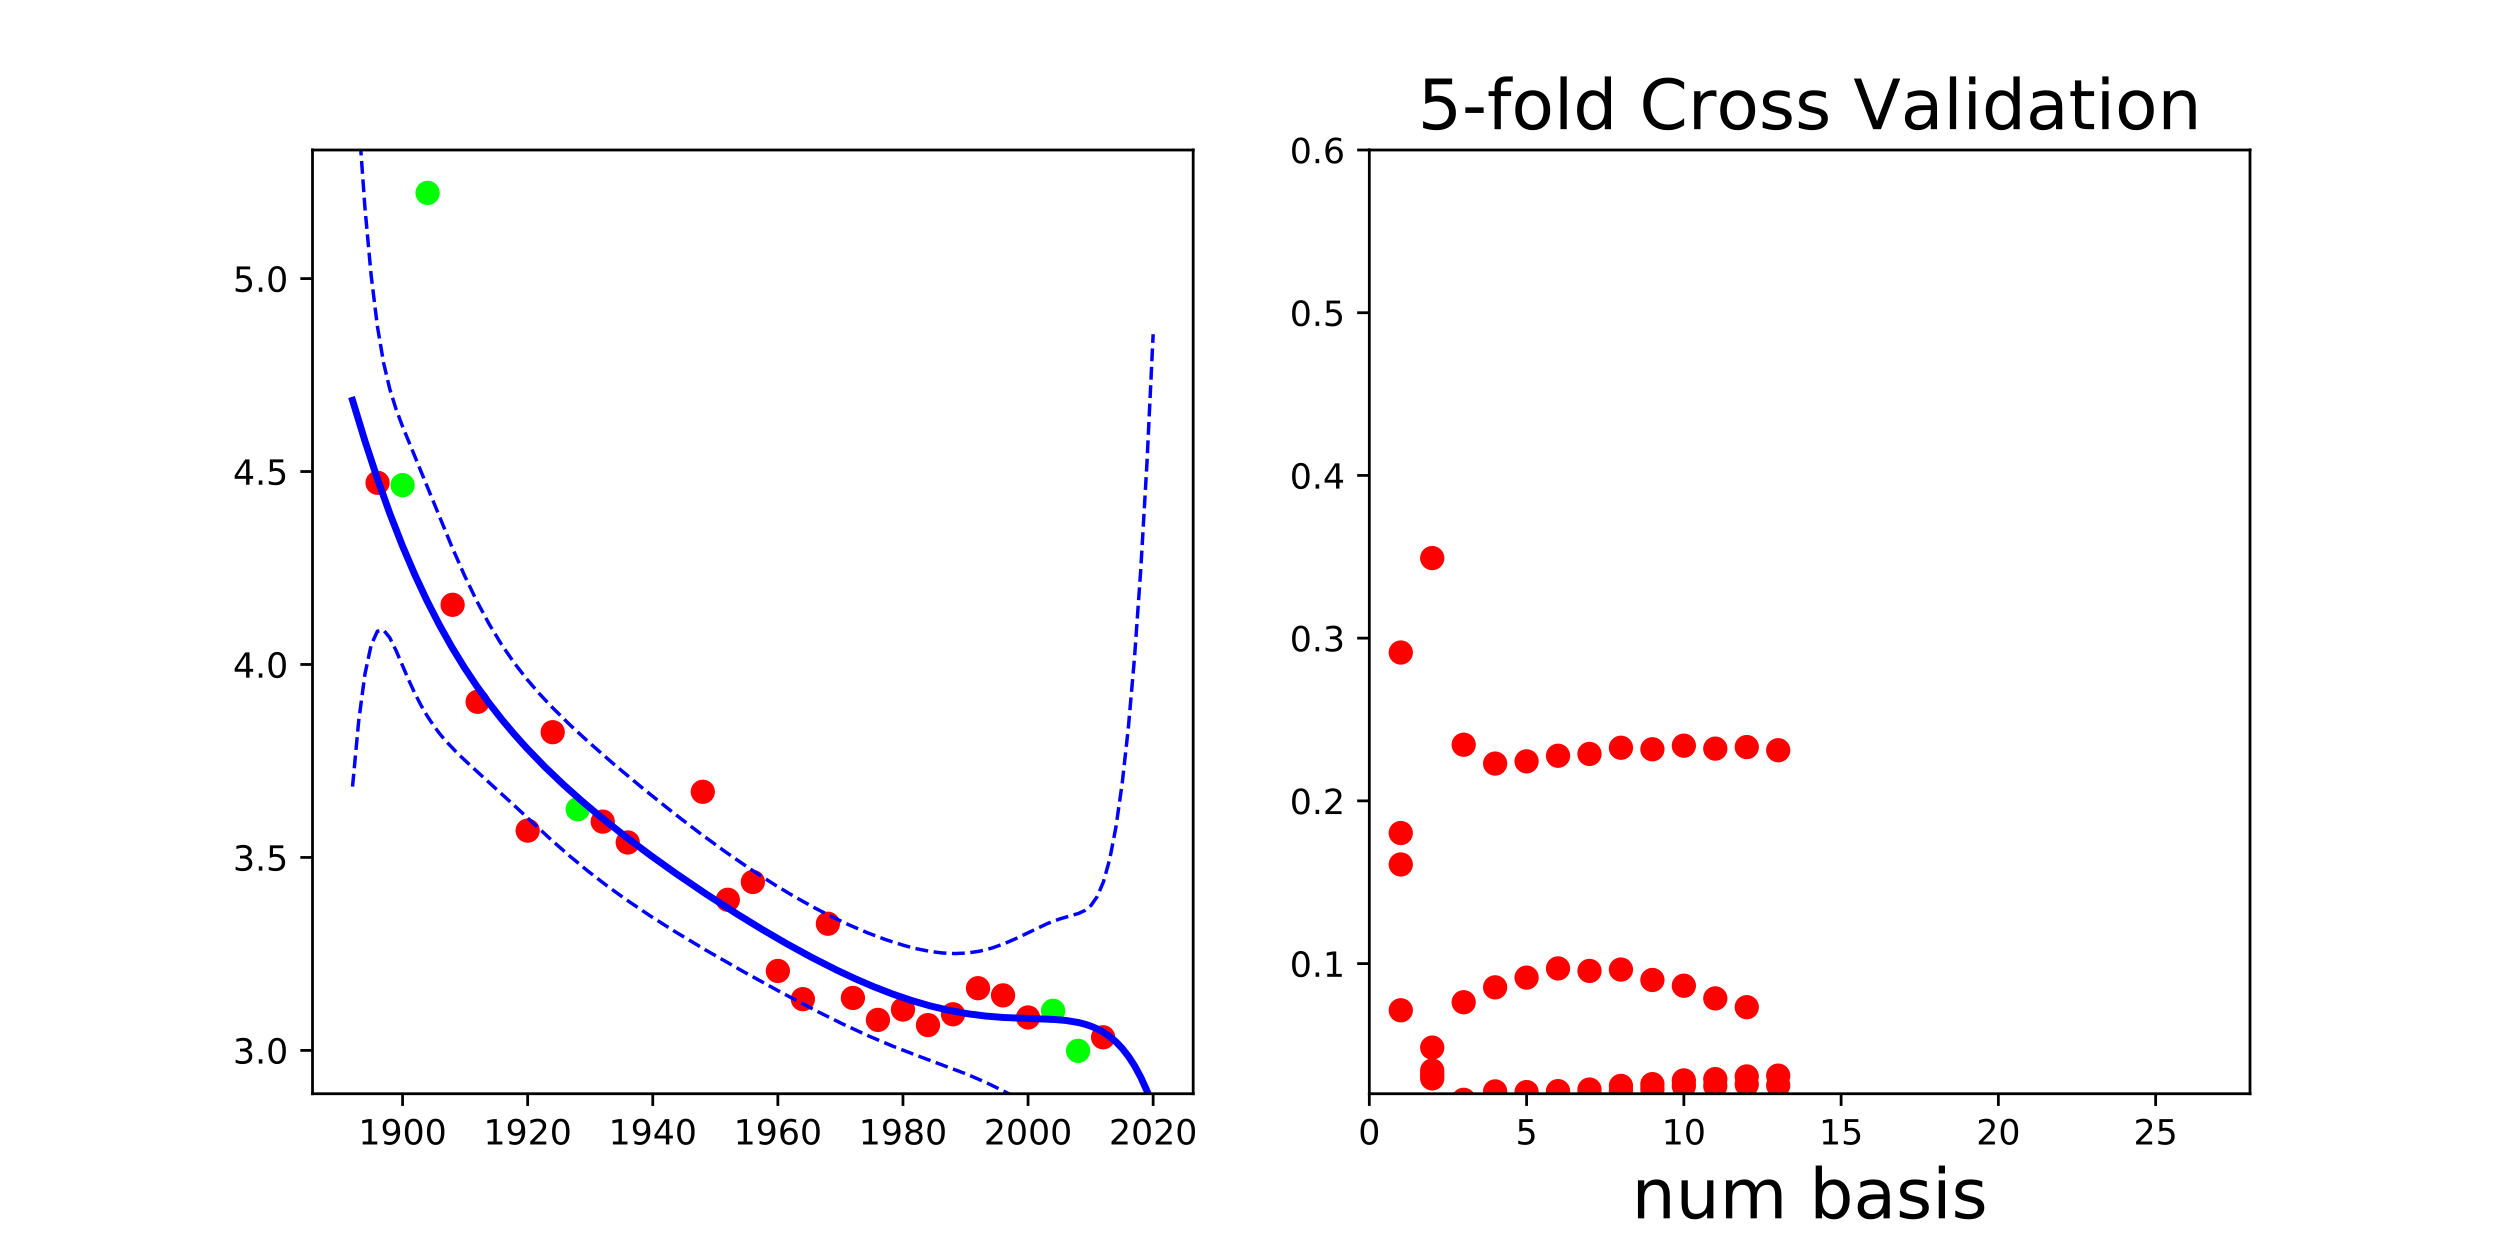 <?xml version="1.0" encoding="utf-8" standalone="no"?>
<!DOCTYPE svg PUBLIC "-//W3C//DTD SVG 1.1//EN"
  "http://www.w3.org/Graphics/SVG/1.1/DTD/svg11.dtd">
<!-- Created with matplotlib (http://matplotlib.org/) -->
<svg height="360pt" version="1.1" viewBox="0 0 720 360" width="720pt" xmlns="http://www.w3.org/2000/svg" xmlns:xlink="http://www.w3.org/1999/xlink">
 <defs>
  <style type="text/css">
*{stroke-linecap:butt;stroke-linejoin:round;}
  </style>
 </defs>
 <g id="figure_1">
  <g id="patch_1">
   <path d="M 0 360 
L 720 360 
L 720 0 
L 0 0 
z
" style="fill:none;"/>
  </g>
  <g id="axes_1">
   <g id="patch_2">
    <path d="M 90 315 
L 343.636 315 
L 343.636 43.2 
L 90 43.2 
z
" style="fill:none;"/>
   </g>
   <g id="matplotlib.axis_1">
    <g id="xtick_1">
     <g id="line2d_1">
      <defs>
       <path d="M 0 0 
L 0 3.5 
" id="ma99d9228c0" style="stroke:#000000;stroke-width:0.8;"/>
      </defs>
      <g>
       <use style="stroke:#000000;stroke-width:0.8;" x="115.94" xlink:href="#ma99d9228c0" y="315"/>
      </g>
     </g>
     <g id="text_1">
      <!-- 1900 -->
      <defs>
       <path d="M 12.406 8.297 
L 28.516 8.297 
L 28.516 63.922 
L 10.984 60.406 
L 10.984 69.391 
L 28.422 72.906 
L 38.281 72.906 
L 38.281 8.297 
L 54.391 8.297 
L 54.391 0 
L 12.406 0 
z
" id="DejaVuSans-31"/>
       <path d="M 10.984 1.516 
L 10.984 10.5 
Q 14.703 8.734 18.5 7.812 
Q 22.312 6.891 25.984 6.891 
Q 35.75 6.891 40.891 13.453 
Q 46.047 20.016 46.781 33.406 
Q 43.953 29.203 39.594 26.953 
Q 35.25 24.703 29.984 24.703 
Q 19.047 24.703 12.672 31.312 
Q 6.297 37.938 6.297 49.422 
Q 6.297 60.641 12.938 67.422 
Q 19.578 74.219 30.609 74.219 
Q 43.266 74.219 49.922 64.516 
Q 56.594 54.828 56.594 36.375 
Q 56.594 19.141 48.406 8.859 
Q 40.234 -1.422 26.422 -1.422 
Q 22.703 -1.422 18.891 -0.688 
Q 15.094 0.047 10.984 1.516 
z
M 30.609 32.422 
Q 37.25 32.422 41.125 36.953 
Q 45.016 41.5 45.016 49.422 
Q 45.016 57.281 41.125 61.844 
Q 37.25 66.406 30.609 66.406 
Q 23.969 66.406 20.094 61.844 
Q 16.219 57.281 16.219 49.422 
Q 16.219 41.5 20.094 36.953 
Q 23.969 32.422 30.609 32.422 
z
" id="DejaVuSans-39"/>
       <path d="M 31.781 66.406 
Q 24.172 66.406 20.328 58.906 
Q 16.5 51.422 16.5 36.375 
Q 16.5 21.391 20.328 13.891 
Q 24.172 6.391 31.781 6.391 
Q 39.453 6.391 43.281 13.891 
Q 47.125 21.391 47.125 36.375 
Q 47.125 51.422 43.281 58.906 
Q 39.453 66.406 31.781 66.406 
z
M 31.781 74.219 
Q 44.047 74.219 50.516 64.516 
Q 56.984 54.828 56.984 36.375 
Q 56.984 17.969 50.516 8.266 
Q 44.047 -1.422 31.781 -1.422 
Q 19.531 -1.422 13.062 8.266 
Q 6.594 17.969 6.594 36.375 
Q 6.594 54.828 13.062 64.516 
Q 19.531 74.219 31.781 74.219 
z
" id="DejaVuSans-30"/>
      </defs>
      <g transform="translate(103.215 329.598)scale(0.1 -0.1)">
       <use xlink:href="#DejaVuSans-31"/>
       <use x="63.623" xlink:href="#DejaVuSans-39"/>
       <use x="127.246" xlink:href="#DejaVuSans-30"/>
       <use x="190.869" xlink:href="#DejaVuSans-30"/>
      </g>
     </g>
    </g>
    <g id="xtick_2">
     <g id="line2d_2">
      <g>
       <use style="stroke:#000000;stroke-width:0.8;" x="151.968" xlink:href="#ma99d9228c0" y="315"/>
      </g>
     </g>
     <g id="text_2">
      <!-- 1920 -->
      <defs>
       <path d="M 19.188 8.297 
L 53.609 8.297 
L 53.609 0 
L 7.328 0 
L 7.328 8.297 
Q 12.938 14.109 22.625 23.891 
Q 32.328 33.688 34.812 36.531 
Q 39.547 41.844 41.422 45.531 
Q 43.312 49.219 43.312 52.781 
Q 43.312 58.594 39.234 62.25 
Q 35.156 65.922 28.609 65.922 
Q 23.969 65.922 18.812 64.312 
Q 13.672 62.703 7.812 59.422 
L 7.812 69.391 
Q 13.766 71.781 18.938 73 
Q 24.125 74.219 28.422 74.219 
Q 39.75 74.219 46.484 68.547 
Q 53.219 62.891 53.219 53.422 
Q 53.219 48.922 51.531 44.891 
Q 49.859 40.875 45.406 35.406 
Q 44.188 33.984 37.641 27.219 
Q 31.109 20.453 19.188 8.297 
z
" id="DejaVuSans-32"/>
      </defs>
      <g transform="translate(139.243 329.598)scale(0.1 -0.1)">
       <use xlink:href="#DejaVuSans-31"/>
       <use x="63.623" xlink:href="#DejaVuSans-39"/>
       <use x="127.246" xlink:href="#DejaVuSans-32"/>
       <use x="190.869" xlink:href="#DejaVuSans-30"/>
      </g>
     </g>
    </g>
    <g id="xtick_3">
     <g id="line2d_3">
      <g>
       <use style="stroke:#000000;stroke-width:0.8;" x="187.996" xlink:href="#ma99d9228c0" y="315"/>
      </g>
     </g>
     <g id="text_3">
      <!-- 1940 -->
      <defs>
       <path d="M 37.797 64.312 
L 12.891 25.391 
L 37.797 25.391 
z
M 35.203 72.906 
L 47.609 72.906 
L 47.609 25.391 
L 58.016 25.391 
L 58.016 17.188 
L 47.609 17.188 
L 47.609 0 
L 37.797 0 
L 37.797 17.188 
L 4.891 17.188 
L 4.891 26.703 
z
" id="DejaVuSans-34"/>
      </defs>
      <g transform="translate(175.271 329.598)scale(0.1 -0.1)">
       <use xlink:href="#DejaVuSans-31"/>
       <use x="63.623" xlink:href="#DejaVuSans-39"/>
       <use x="127.246" xlink:href="#DejaVuSans-34"/>
       <use x="190.869" xlink:href="#DejaVuSans-30"/>
      </g>
     </g>
    </g>
    <g id="xtick_4">
     <g id="line2d_4">
      <g>
       <use style="stroke:#000000;stroke-width:0.8;" x="224.024" xlink:href="#ma99d9228c0" y="315"/>
      </g>
     </g>
     <g id="text_4">
      <!-- 1960 -->
      <defs>
       <path d="M 33.016 40.375 
Q 26.375 40.375 22.484 35.828 
Q 18.609 31.297 18.609 23.391 
Q 18.609 15.531 22.484 10.953 
Q 26.375 6.391 33.016 6.391 
Q 39.656 6.391 43.531 10.953 
Q 47.406 15.531 47.406 23.391 
Q 47.406 31.297 43.531 35.828 
Q 39.656 40.375 33.016 40.375 
z
M 52.594 71.297 
L 52.594 62.312 
Q 48.875 64.062 45.094 64.984 
Q 41.312 65.922 37.594 65.922 
Q 27.828 65.922 22.672 59.328 
Q 17.531 52.734 16.797 39.406 
Q 19.672 43.656 24.016 45.922 
Q 28.375 48.188 33.594 48.188 
Q 44.578 48.188 50.953 41.516 
Q 57.328 34.859 57.328 23.391 
Q 57.328 12.156 50.688 5.359 
Q 44.047 -1.422 33.016 -1.422 
Q 20.359 -1.422 13.672 8.266 
Q 6.984 17.969 6.984 36.375 
Q 6.984 53.656 15.188 63.938 
Q 23.391 74.219 37.203 74.219 
Q 40.922 74.219 44.703 73.484 
Q 48.484 72.75 52.594 71.297 
z
" id="DejaVuSans-36"/>
      </defs>
      <g transform="translate(211.299 329.598)scale(0.1 -0.1)">
       <use xlink:href="#DejaVuSans-31"/>
       <use x="63.623" xlink:href="#DejaVuSans-39"/>
       <use x="127.246" xlink:href="#DejaVuSans-36"/>
       <use x="190.869" xlink:href="#DejaVuSans-30"/>
      </g>
     </g>
    </g>
    <g id="xtick_5">
     <g id="line2d_5">
      <g>
       <use style="stroke:#000000;stroke-width:0.8;" x="260.052" xlink:href="#ma99d9228c0" y="315"/>
      </g>
     </g>
     <g id="text_5">
      <!-- 1980 -->
      <defs>
       <path d="M 31.781 34.625 
Q 24.75 34.625 20.719 30.859 
Q 16.703 27.094 16.703 20.516 
Q 16.703 13.922 20.719 10.156 
Q 24.75 6.391 31.781 6.391 
Q 38.812 6.391 42.859 10.172 
Q 46.922 13.969 46.922 20.516 
Q 46.922 27.094 42.891 30.859 
Q 38.875 34.625 31.781 34.625 
z
M 21.922 38.812 
Q 15.578 40.375 12.031 44.719 
Q 8.5 49.078 8.5 55.328 
Q 8.5 64.062 14.719 69.141 
Q 20.953 74.219 31.781 74.219 
Q 42.672 74.219 48.875 69.141 
Q 55.078 64.062 55.078 55.328 
Q 55.078 49.078 51.531 44.719 
Q 48 40.375 41.703 38.812 
Q 48.828 37.156 52.797 32.312 
Q 56.781 27.484 56.781 20.516 
Q 56.781 9.906 50.312 4.234 
Q 43.844 -1.422 31.781 -1.422 
Q 19.734 -1.422 13.25 4.234 
Q 6.781 9.906 6.781 20.516 
Q 6.781 27.484 10.781 32.312 
Q 14.797 37.156 21.922 38.812 
z
M 18.312 54.391 
Q 18.312 48.734 21.844 45.562 
Q 25.391 42.391 31.781 42.391 
Q 38.141 42.391 41.719 45.562 
Q 45.312 48.734 45.312 54.391 
Q 45.312 60.062 41.719 63.234 
Q 38.141 66.406 31.781 66.406 
Q 25.391 66.406 21.844 63.234 
Q 18.312 60.062 18.312 54.391 
z
" id="DejaVuSans-38"/>
      </defs>
      <g transform="translate(247.327 329.598)scale(0.1 -0.1)">
       <use xlink:href="#DejaVuSans-31"/>
       <use x="63.623" xlink:href="#DejaVuSans-39"/>
       <use x="127.246" xlink:href="#DejaVuSans-38"/>
       <use x="190.869" xlink:href="#DejaVuSans-30"/>
      </g>
     </g>
    </g>
    <g id="xtick_6">
     <g id="line2d_6">
      <g>
       <use style="stroke:#000000;stroke-width:0.8;" x="296.08" xlink:href="#ma99d9228c0" y="315"/>
      </g>
     </g>
     <g id="text_6">
      <!-- 2000 -->
      <g transform="translate(283.355 329.598)scale(0.1 -0.1)">
       <use xlink:href="#DejaVuSans-32"/>
       <use x="63.623" xlink:href="#DejaVuSans-30"/>
       <use x="127.246" xlink:href="#DejaVuSans-30"/>
       <use x="190.869" xlink:href="#DejaVuSans-30"/>
      </g>
     </g>
    </g>
    <g id="xtick_7">
     <g id="line2d_7">
      <g>
       <use style="stroke:#000000;stroke-width:0.8;" x="332.107" xlink:href="#ma99d9228c0" y="315"/>
      </g>
     </g>
     <g id="text_7">
      <!-- 2020 -->
      <g transform="translate(319.382 329.598)scale(0.1 -0.1)">
       <use xlink:href="#DejaVuSans-32"/>
       <use x="63.623" xlink:href="#DejaVuSans-30"/>
       <use x="127.246" xlink:href="#DejaVuSans-32"/>
       <use x="190.869" xlink:href="#DejaVuSans-30"/>
      </g>
     </g>
    </g>
   </g>
   <g id="matplotlib.axis_2">
    <g id="ytick_1">
     <g id="line2d_8">
      <defs>
       <path d="M 0 0 
L -3.5 0 
" id="m03a6b6fefc" style="stroke:#000000;stroke-width:0.8;"/>
      </defs>
      <g>
       <use style="stroke:#000000;stroke-width:0.8;" x="90" xlink:href="#m03a6b6fefc" y="302.509"/>
      </g>
     </g>
     <g id="text_8">
      <!-- 3.0 -->
      <defs>
       <path d="M 40.578 39.312 
Q 47.656 37.797 51.625 33 
Q 55.609 28.219 55.609 21.188 
Q 55.609 10.406 48.188 4.484 
Q 40.766 -1.422 27.094 -1.422 
Q 22.516 -1.422 17.656 -0.516 
Q 12.797 0.391 7.625 2.203 
L 7.625 11.719 
Q 11.719 9.328 16.594 8.109 
Q 21.484 6.891 26.812 6.891 
Q 36.078 6.891 40.938 10.547 
Q 45.797 14.203 45.797 21.188 
Q 45.797 27.641 41.281 31.266 
Q 36.766 34.906 28.719 34.906 
L 20.219 34.906 
L 20.219 43.016 
L 29.109 43.016 
Q 36.375 43.016 40.234 45.922 
Q 44.094 48.828 44.094 54.297 
Q 44.094 59.906 40.109 62.906 
Q 36.141 65.922 28.719 65.922 
Q 24.656 65.922 20.016 65.031 
Q 15.375 64.156 9.812 62.312 
L 9.812 71.094 
Q 15.438 72.656 20.344 73.438 
Q 25.25 74.219 29.594 74.219 
Q 40.828 74.219 47.359 69.109 
Q 53.906 64.016 53.906 55.328 
Q 53.906 49.266 50.438 45.094 
Q 46.969 40.922 40.578 39.312 
z
" id="DejaVuSans-33"/>
       <path d="M 10.688 12.406 
L 21 12.406 
L 21 0 
L 10.688 0 
z
" id="DejaVuSans-2e"/>
      </defs>
      <g transform="translate(67.097 306.309)scale(0.1 -0.1)">
       <use xlink:href="#DejaVuSans-33"/>
       <use x="63.623" xlink:href="#DejaVuSans-2e"/>
       <use x="95.41" xlink:href="#DejaVuSans-30"/>
      </g>
     </g>
    </g>
    <g id="ytick_2">
     <g id="line2d_9">
      <g>
       <use style="stroke:#000000;stroke-width:0.8;" x="90" xlink:href="#m03a6b6fefc" y="246.941"/>
      </g>
     </g>
     <g id="text_9">
      <!-- 3.5 -->
      <defs>
       <path d="M 10.797 72.906 
L 49.516 72.906 
L 49.516 64.594 
L 19.828 64.594 
L 19.828 46.734 
Q 21.969 47.469 24.109 47.828 
Q 26.266 48.188 28.422 48.188 
Q 40.625 48.188 47.75 41.5 
Q 54.891 34.812 54.891 23.391 
Q 54.891 11.625 47.562 5.094 
Q 40.234 -1.422 26.906 -1.422 
Q 22.312 -1.422 17.547 -0.641 
Q 12.797 0.141 7.719 1.703 
L 7.719 11.625 
Q 12.109 9.234 16.797 8.062 
Q 21.484 6.891 26.703 6.891 
Q 35.156 6.891 40.078 11.328 
Q 45.016 15.766 45.016 23.391 
Q 45.016 31 40.078 35.438 
Q 35.156 39.891 26.703 39.891 
Q 22.75 39.891 18.812 39.016 
Q 14.891 38.141 10.797 36.281 
z
" id="DejaVuSans-35"/>
      </defs>
      <g transform="translate(67.097 250.74)scale(0.1 -0.1)">
       <use xlink:href="#DejaVuSans-33"/>
       <use x="63.623" xlink:href="#DejaVuSans-2e"/>
       <use x="95.41" xlink:href="#DejaVuSans-35"/>
      </g>
     </g>
    </g>
    <g id="ytick_3">
     <g id="line2d_10">
      <g>
       <use style="stroke:#000000;stroke-width:0.8;" x="90" xlink:href="#m03a6b6fefc" y="191.373"/>
      </g>
     </g>
     <g id="text_10">
      <!-- 4.0 -->
      <g transform="translate(67.097 195.172)scale(0.1 -0.1)">
       <use xlink:href="#DejaVuSans-34"/>
       <use x="63.623" xlink:href="#DejaVuSans-2e"/>
       <use x="95.41" xlink:href="#DejaVuSans-30"/>
      </g>
     </g>
    </g>
    <g id="ytick_4">
     <g id="line2d_11">
      <g>
       <use style="stroke:#000000;stroke-width:0.8;" x="90" xlink:href="#m03a6b6fefc" y="135.804"/>
      </g>
     </g>
     <g id="text_11">
      <!-- 4.5 -->
      <g transform="translate(67.097 139.604)scale(0.1 -0.1)">
       <use xlink:href="#DejaVuSans-34"/>
       <use x="63.623" xlink:href="#DejaVuSans-2e"/>
       <use x="95.41" xlink:href="#DejaVuSans-35"/>
      </g>
     </g>
    </g>
    <g id="ytick_5">
     <g id="line2d_12">
      <g>
       <use style="stroke:#000000;stroke-width:0.8;" x="90" xlink:href="#m03a6b6fefc" y="80.236"/>
      </g>
     </g>
     <g id="text_12">
      <!-- 5.0 -->
      <g transform="translate(67.097 84.035)scale(0.1 -0.1)">
       <use xlink:href="#DejaVuSans-35"/>
       <use x="63.623" xlink:href="#DejaVuSans-2e"/>
       <use x="95.41" xlink:href="#DejaVuSans-30"/>
      </g>
     </g>
    </g>
   </g>
   <g id="line2d_13">
    <defs>
     <path d="M 0 3 
C 0.796 3 1.559 2.684 2.121 2.121 
C 2.684 1.559 3 0.796 3 0 
C 3 -0.796 2.684 -1.559 2.121 -2.121 
C 1.559 -2.684 0.796 -3 0 -3 
C -0.796 -3 -1.559 -2.684 -2.121 -2.121 
C -2.684 -1.559 -3 -0.796 -3 0 
C -3 0.796 -2.684 1.559 -2.121 2.121 
C -1.559 2.684 -0.796 3 0 3 
z
" id="ma50b341b92" style="stroke:#ff0000;"/>
    </defs>
    <g clip-path="url(#p0b7f4796f8)">
     <use style="fill:#ff0000;stroke:#ff0000;" x="274.463" xlink:href="#ma50b341b92" y="292.11"/>
     <use style="fill:#ff0000;stroke:#ff0000;" x="137.557" xlink:href="#ma50b341b92" y="202.118"/>
     <use style="fill:#ff0000;stroke:#ff0000;" x="252.846" xlink:href="#ma50b341b92" y="293.734"/>
     <use style="fill:#ff0000;stroke:#ff0000;" x="224.024" xlink:href="#ma50b341b92" y="279.634"/>
     <use style="fill:#ff0000;stroke:#ff0000;" x="267.257" xlink:href="#ma50b341b92" y="295.227"/>
     <use style="fill:#ff0000;stroke:#ff0000;" x="202.407" xlink:href="#ma50b341b92" y="228.036"/>
     <use style="fill:#ff0000;stroke:#ff0000;" x="159.174" xlink:href="#ma50b341b92" y="210.872"/>
     <use style="fill:#ff0000;stroke:#ff0000;" x="173.585" xlink:href="#ma50b341b92" y="236.623"/>
     <use style="fill:#ff0000;stroke:#ff0000;" x="180.79" xlink:href="#ma50b341b92" y="242.628"/>
     <use style="fill:#ff0000;stroke:#ff0000;" x="260.052" xlink:href="#ma50b341b92" y="290.749"/>
     <use style="fill:#ff0000;stroke:#ff0000;" x="288.874" xlink:href="#ma50b341b92" y="286.667"/>
     <use style="fill:#ff0000;stroke:#ff0000;" x="108.735" xlink:href="#ma50b341b92" y="139.046"/>
     <use style="fill:#ff0000;stroke:#ff0000;" x="238.435" xlink:href="#ma50b341b92" y="266.035"/>
     <use style="fill:#ff0000;stroke:#ff0000;" x="151.968" xlink:href="#ma50b341b92" y="239.216"/>
     <use style="fill:#ff0000;stroke:#ff0000;" x="130.351" xlink:href="#ma50b341b92" y="174.182"/>
     <use style="fill:#ff0000;stroke:#ff0000;" x="317.696" xlink:href="#ma50b341b92" y="298.739"/>
     <use style="fill:#ff0000;stroke:#ff0000;" x="216.818" xlink:href="#ma50b341b92" y="254.006"/>
     <use style="fill:#ff0000;stroke:#ff0000;" x="281.668" xlink:href="#ma50b341b92" y="284.603"/>
     <use style="fill:#ff0000;stroke:#ff0000;" x="296.08" xlink:href="#ma50b341b92" y="293.032"/>
     <use style="fill:#ff0000;stroke:#ff0000;" x="231.229" xlink:href="#ma50b341b92" y="287.755"/>
     <use style="fill:#ff0000;stroke:#ff0000;" x="209.613" xlink:href="#ma50b341b92" y="259.134"/>
     <use style="fill:#ff0000;stroke:#ff0000;" x="245.64" xlink:href="#ma50b341b92" y="287.413"/>
    </g>
   </g>
   <g id="line2d_14">
    <defs>
     <path d="M 0 3 
C 0.796 3 1.559 2.684 2.121 2.121 
C 2.684 1.559 3 0.796 3 0 
C 3 -0.796 2.684 -1.559 2.121 -2.121 
C 1.559 -2.684 0.796 -3 0 -3 
C -0.796 -3 -1.559 -2.684 -2.121 -2.121 
C -2.684 -1.559 -3 -0.796 -3 0 
C -3 0.796 -2.684 1.559 -2.121 2.121 
C -1.559 2.684 -0.796 3 0 3 
z
" id="m890f069848" style="stroke:#00ff00;"/>
    </defs>
    <g clip-path="url(#p0b7f4796f8)">
     <use style="fill:#00ff00;stroke:#00ff00;" x="123.146" xlink:href="#m890f069848" y="55.555"/>
     <use style="fill:#00ff00;stroke:#00ff00;" x="166.379" xlink:href="#m890f069848" y="233.067"/>
     <use style="fill:#00ff00;stroke:#00ff00;" x="310.491" xlink:href="#m890f069848" y="302.645"/>
     <use style="fill:#00ff00;stroke:#00ff00;" x="115.94" xlink:href="#m890f069848" y="139.724"/>
     <use style="fill:#00ff00;stroke:#00ff00;" x="303.285" xlink:href="#m890f069848" y="291.1"/>
    </g>
   </g>
   <g id="line2d_15">
    <path clip-path="url(#p0b7f4796f8)" d="M 101.529 115.29 
L 105.104 127 
L 108.679 137.856 
L 112.254 147.853 
L 115.828 157.014 
L 119.403 165.386 
L 122.978 173.026 
L 126.553 179.998 
L 130.128 186.368 
L 133.703 192.201 
L 137.278 197.56 
L 140.852 202.501 
L 144.427 207.08 
L 148.002 211.342 
L 151.577 215.331 
L 156.939 220.881 
L 162.302 226.005 
L 167.664 230.788 
L 173.026 235.296 
L 180.176 240.967 
L 187.326 246.328 
L 194.475 251.438 
L 203.412 257.521 
L 212.35 263.29 
L 219.499 267.675 
L 226.649 271.837 
L 233.799 275.75 
L 240.948 279.379 
L 246.311 281.888 
L 251.673 284.194 
L 257.035 286.273 
L 262.398 288.105 
L 267.76 289.669 
L 273.122 290.947 
L 278.485 291.93 
L 283.847 292.622 
L 289.209 293.05 
L 296.359 293.33 
L 303.509 293.592 
L 307.083 293.905 
L 310.658 294.503 
L 312.446 294.96 
L 314.233 295.557 
L 316.021 296.326 
L 317.808 297.302 
L 319.595 298.525 
L 321.383 300.043 
L 323.17 301.907 
L 324.958 304.179 
L 326.745 306.928 
L 328.533 310.23 
L 330.32 314.174 
L 332.107 318.86 
L 332.107 318.86 
" style="fill:none;stroke:#0000ff;stroke-linecap:square;stroke-width:2;"/>
   </g>
   <g id="line2d_16">
    <path clip-path="url(#p0b7f4796f8)" d="M 101.529 4.044 
L 103.316 34.976 
L 105.104 59.857 
L 106.891 79.299 
L 108.679 93.906 
L 110.466 104.466 
L 112.254 112.043 
L 114.041 117.768 
L 115.828 122.545 
L 130.128 157.428 
L 133.703 165.579 
L 137.278 173.033 
L 140.852 179.701 
L 144.427 185.595 
L 148.002 190.795 
L 151.577 195.417 
L 155.152 199.586 
L 158.727 203.415 
L 164.089 208.714 
L 169.451 213.661 
L 176.601 219.919 
L 185.538 227.384 
L 194.475 234.527 
L 201.625 240.001 
L 208.775 245.229 
L 215.924 250.171 
L 223.074 254.79 
L 228.436 258.019 
L 233.799 261.032 
L 239.161 263.819 
L 244.523 266.368 
L 249.886 268.663 
L 255.248 270.678 
L 260.61 272.369 
L 264.185 273.282 
L 267.76 273.989 
L 271.335 274.452 
L 274.91 274.629 
L 278.485 274.475 
L 282.059 273.954 
L 285.634 273.051 
L 289.209 271.784 
L 292.784 270.217 
L 301.721 265.953 
L 305.296 264.626 
L 310.658 263.055 
L 312.446 262.212 
L 314.233 260.742 
L 316.021 258.167 
L 317.808 253.927 
L 319.595 247.454 
L 321.383 238.234 
L 323.17 225.797 
L 324.958 209.67 
L 326.745 189.327 
L 328.533 164.151 
L 330.32 133.414 
L 332.107 96.257 
L 332.107 96.257 
" style="fill:none;stroke:#0000ff;stroke-dasharray:3.7,1.6;stroke-dashoffset:0;"/>
   </g>
   <g id="line2d_17">
    <path clip-path="url(#p0b7f4796f8)" d="M 101.529 226.537 
L 103.316 207.523 
L 105.104 194.142 
L 106.891 185.772 
L 108.679 181.806 
L 110.466 181.455 
L 112.254 183.662 
L 114.041 187.302 
L 117.616 195.652 
L 119.403 199.532 
L 121.191 203.019 
L 122.978 206.1 
L 124.766 208.813 
L 126.553 211.212 
L 128.34 213.358 
L 131.915 217.114 
L 135.49 220.471 
L 148.002 231.889 
L 158.727 241.848 
L 164.089 246.554 
L 169.451 250.976 
L 174.814 255.112 
L 180.176 258.988 
L 187.326 263.819 
L 194.475 268.349 
L 203.412 273.711 
L 214.137 279.848 
L 224.862 285.749 
L 235.586 291.385 
L 242.736 294.928 
L 249.886 298.235 
L 257.035 301.266 
L 264.185 304.032 
L 278.485 309.386 
L 283.847 311.694 
L 289.209 314.317 
L 296.359 318.182 
L 301.721 321.045 
L 308.871 324.705 
L 310.658 325.95 
L 312.446 327.707 
L 314.233 330.373 
L 316.021 334.486 
L 317.808 340.677 
L 319.595 349.597 
L 321.259 361 
L 321.259 361 
" style="fill:none;stroke:#0000ff;stroke-dasharray:3.7,1.6;stroke-dashoffset:0;"/>
   </g>
   <g id="patch_3">
    <path d="M 90 315 
L 90 43.2 
" style="fill:none;stroke:#000000;stroke-linecap:square;stroke-linejoin:miter;stroke-width:0.8;"/>
   </g>
   <g id="patch_4">
    <path d="M 343.636 315 
L 343.636 43.2 
" style="fill:none;stroke:#000000;stroke-linecap:square;stroke-linejoin:miter;stroke-width:0.8;"/>
   </g>
   <g id="patch_5">
    <path d="M 90 315 
L 343.636 315 
" style="fill:none;stroke:#000000;stroke-linecap:square;stroke-linejoin:miter;stroke-width:0.8;"/>
   </g>
   <g id="patch_6">
    <path d="M 90 43.2 
L 343.636 43.2 
" style="fill:none;stroke:#000000;stroke-linecap:square;stroke-linejoin:miter;stroke-width:0.8;"/>
   </g>
  </g>
  <g id="axes_2">
   <g id="patch_7">
    <path d="M 394.364 315 
L 648 315 
L 648 43.2 
L 394.364 43.2 
z
" style="fill:none;"/>
   </g>
   <g id="matplotlib.axis_3">
    <g id="xtick_8">
     <g id="line2d_18">
      <g>
       <use style="stroke:#000000;stroke-width:0.8;" x="394.364" xlink:href="#ma99d9228c0" y="315"/>
      </g>
     </g>
     <g id="text_13">
      <!-- 0 -->
      <g transform="translate(391.182 329.598)scale(0.1 -0.1)">
       <use xlink:href="#DejaVuSans-30"/>
      </g>
     </g>
    </g>
    <g id="xtick_9">
     <g id="line2d_19">
      <g>
       <use style="stroke:#000000;stroke-width:0.8;" x="439.656" xlink:href="#ma99d9228c0" y="315"/>
      </g>
     </g>
     <g id="text_14">
      <!-- 5 -->
      <g transform="translate(436.475 329.598)scale(0.1 -0.1)">
       <use xlink:href="#DejaVuSans-35"/>
      </g>
     </g>
    </g>
    <g id="xtick_10">
     <g id="line2d_20">
      <g>
       <use style="stroke:#000000;stroke-width:0.8;" x="484.948" xlink:href="#ma99d9228c0" y="315"/>
      </g>
     </g>
     <g id="text_15">
      <!-- 10 -->
      <g transform="translate(478.586 329.598)scale(0.1 -0.1)">
       <use xlink:href="#DejaVuSans-31"/>
       <use x="63.623" xlink:href="#DejaVuSans-30"/>
      </g>
     </g>
    </g>
    <g id="xtick_11">
     <g id="line2d_21">
      <g>
       <use style="stroke:#000000;stroke-width:0.8;" x="530.24" xlink:href="#ma99d9228c0" y="315"/>
      </g>
     </g>
     <g id="text_16">
      <!-- 15 -->
      <g transform="translate(523.878 329.598)scale(0.1 -0.1)">
       <use xlink:href="#DejaVuSans-31"/>
       <use x="63.623" xlink:href="#DejaVuSans-35"/>
      </g>
     </g>
    </g>
    <g id="xtick_12">
     <g id="line2d_22">
      <g>
       <use style="stroke:#000000;stroke-width:0.8;" x="575.532" xlink:href="#ma99d9228c0" y="315"/>
      </g>
     </g>
     <g id="text_17">
      <!-- 20 -->
      <g transform="translate(569.17 329.598)scale(0.1 -0.1)">
       <use xlink:href="#DejaVuSans-32"/>
       <use x="63.623" xlink:href="#DejaVuSans-30"/>
      </g>
     </g>
    </g>
    <g id="xtick_13">
     <g id="line2d_23">
      <g>
       <use style="stroke:#000000;stroke-width:0.8;" x="620.825" xlink:href="#ma99d9228c0" y="315"/>
      </g>
     </g>
     <g id="text_18">
      <!-- 25 -->
      <g transform="translate(614.462 329.598)scale(0.1 -0.1)">
       <use xlink:href="#DejaVuSans-32"/>
       <use x="63.623" xlink:href="#DejaVuSans-35"/>
      </g>
     </g>
    </g>
    <g id="text_19">
     <!-- num basis -->
     <defs>
      <path d="M 54.891 33.016 
L 54.891 0 
L 45.906 0 
L 45.906 32.719 
Q 45.906 40.484 42.875 44.328 
Q 39.844 48.188 33.797 48.188 
Q 26.516 48.188 22.312 43.547 
Q 18.109 38.922 18.109 30.906 
L 18.109 0 
L 9.078 0 
L 9.078 54.688 
L 18.109 54.688 
L 18.109 46.188 
Q 21.344 51.125 25.703 53.562 
Q 30.078 56 35.797 56 
Q 45.219 56 50.047 50.172 
Q 54.891 44.344 54.891 33.016 
z
" id="DejaVuSans-6e"/>
      <path d="M 8.5 21.578 
L 8.5 54.688 
L 17.484 54.688 
L 17.484 21.922 
Q 17.484 14.156 20.5 10.266 
Q 23.531 6.391 29.594 6.391 
Q 36.859 6.391 41.078 11.031 
Q 45.312 15.672 45.312 23.688 
L 45.312 54.688 
L 54.297 54.688 
L 54.297 0 
L 45.312 0 
L 45.312 8.406 
Q 42.047 3.422 37.719 1 
Q 33.406 -1.422 27.688 -1.422 
Q 18.266 -1.422 13.375 4.438 
Q 8.5 10.297 8.5 21.578 
z
M 31.109 56 
z
" id="DejaVuSans-75"/>
      <path d="M 52 44.188 
Q 55.375 50.25 60.062 53.125 
Q 64.75 56 71.094 56 
Q 79.641 56 84.281 50.016 
Q 88.922 44.047 88.922 33.016 
L 88.922 0 
L 79.891 0 
L 79.891 32.719 
Q 79.891 40.578 77.094 44.375 
Q 74.312 48.188 68.609 48.188 
Q 61.625 48.188 57.562 43.547 
Q 53.516 38.922 53.516 30.906 
L 53.516 0 
L 44.484 0 
L 44.484 32.719 
Q 44.484 40.625 41.703 44.406 
Q 38.922 48.188 33.109 48.188 
Q 26.219 48.188 22.156 43.531 
Q 18.109 38.875 18.109 30.906 
L 18.109 0 
L 9.078 0 
L 9.078 54.688 
L 18.109 54.688 
L 18.109 46.188 
Q 21.188 51.219 25.484 53.609 
Q 29.781 56 35.688 56 
Q 41.656 56 45.828 52.969 
Q 50 49.953 52 44.188 
z
" id="DejaVuSans-6d"/>
      <path id="DejaVuSans-20"/>
      <path d="M 48.688 27.297 
Q 48.688 37.203 44.609 42.844 
Q 40.531 48.484 33.406 48.484 
Q 26.266 48.484 22.188 42.844 
Q 18.109 37.203 18.109 27.297 
Q 18.109 17.391 22.188 11.75 
Q 26.266 6.109 33.406 6.109 
Q 40.531 6.109 44.609 11.75 
Q 48.688 17.391 48.688 27.297 
z
M 18.109 46.391 
Q 20.953 51.266 25.266 53.625 
Q 29.594 56 35.594 56 
Q 45.562 56 51.781 48.094 
Q 58.016 40.188 58.016 27.297 
Q 58.016 14.406 51.781 6.484 
Q 45.562 -1.422 35.594 -1.422 
Q 29.594 -1.422 25.266 0.953 
Q 20.953 3.328 18.109 8.203 
L 18.109 0 
L 9.078 0 
L 9.078 75.984 
L 18.109 75.984 
z
" id="DejaVuSans-62"/>
      <path d="M 34.281 27.484 
Q 23.391 27.484 19.188 25 
Q 14.984 22.516 14.984 16.5 
Q 14.984 11.719 18.141 8.906 
Q 21.297 6.109 26.703 6.109 
Q 34.188 6.109 38.703 11.406 
Q 43.219 16.703 43.219 25.484 
L 43.219 27.484 
z
M 52.203 31.203 
L 52.203 0 
L 43.219 0 
L 43.219 8.297 
Q 40.141 3.328 35.547 0.953 
Q 30.953 -1.422 24.312 -1.422 
Q 15.922 -1.422 10.953 3.297 
Q 6 8.016 6 15.922 
Q 6 25.141 12.172 29.828 
Q 18.359 34.516 30.609 34.516 
L 43.219 34.516 
L 43.219 35.406 
Q 43.219 41.609 39.141 45 
Q 35.062 48.391 27.688 48.391 
Q 23 48.391 18.547 47.266 
Q 14.109 46.141 10.016 43.891 
L 10.016 52.203 
Q 14.938 54.109 19.578 55.047 
Q 24.219 56 28.609 56 
Q 40.484 56 46.344 49.844 
Q 52.203 43.703 52.203 31.203 
z
" id="DejaVuSans-61"/>
      <path d="M 44.281 53.078 
L 44.281 44.578 
Q 40.484 46.531 36.375 47.5 
Q 32.281 48.484 27.875 48.484 
Q 21.188 48.484 17.844 46.438 
Q 14.5 44.391 14.5 40.281 
Q 14.5 37.156 16.891 35.375 
Q 19.281 33.594 26.516 31.984 
L 29.594 31.297 
Q 39.156 29.25 43.188 25.516 
Q 47.219 21.781 47.219 15.094 
Q 47.219 7.469 41.188 3.016 
Q 35.156 -1.422 24.609 -1.422 
Q 20.219 -1.422 15.453 -0.562 
Q 10.688 0.297 5.422 2 
L 5.422 11.281 
Q 10.406 8.688 15.234 7.391 
Q 20.062 6.109 24.812 6.109 
Q 31.156 6.109 34.562 8.281 
Q 37.984 10.453 37.984 14.406 
Q 37.984 18.062 35.516 20.016 
Q 33.062 21.969 24.703 23.781 
L 21.578 24.516 
Q 13.234 26.266 9.516 29.906 
Q 5.812 33.547 5.812 39.891 
Q 5.812 47.609 11.281 51.797 
Q 16.75 56 26.812 56 
Q 31.781 56 36.172 55.266 
Q 40.578 54.547 44.281 53.078 
z
" id="DejaVuSans-73"/>
      <path d="M 9.422 54.688 
L 18.406 54.688 
L 18.406 0 
L 9.422 0 
z
M 9.422 75.984 
L 18.406 75.984 
L 18.406 64.594 
L 9.422 64.594 
z
" id="DejaVuSans-69"/>
     </defs>
     <g transform="translate(469.915 350.875)scale(0.2 -0.2)">
      <use xlink:href="#DejaVuSans-6e"/>
      <use x="63.379" xlink:href="#DejaVuSans-75"/>
      <use x="126.758" xlink:href="#DejaVuSans-6d"/>
      <use x="224.17" xlink:href="#DejaVuSans-20"/>
      <use x="255.957" xlink:href="#DejaVuSans-62"/>
      <use x="319.434" xlink:href="#DejaVuSans-61"/>
      <use x="380.713" xlink:href="#DejaVuSans-73"/>
      <use x="432.812" xlink:href="#DejaVuSans-69"/>
      <use x="460.596" xlink:href="#DejaVuSans-73"/>
     </g>
    </g>
   </g>
   <g id="matplotlib.axis_4">
    <g id="ytick_6">
     <g id="line2d_24">
      <g>
       <use style="stroke:#000000;stroke-width:0.8;" x="394.364" xlink:href="#m03a6b6fefc" y="277.51"/>
      </g>
     </g>
     <g id="text_20">
      <!-- 0.1 -->
      <g transform="translate(371.461 281.31)scale(0.1 -0.1)">
       <use xlink:href="#DejaVuSans-30"/>
       <use x="63.623" xlink:href="#DejaVuSans-2e"/>
       <use x="95.41" xlink:href="#DejaVuSans-31"/>
      </g>
     </g>
    </g>
    <g id="ytick_7">
     <g id="line2d_25">
      <g>
       <use style="stroke:#000000;stroke-width:0.8;" x="394.364" xlink:href="#m03a6b6fefc" y="230.648"/>
      </g>
     </g>
     <g id="text_21">
      <!-- 0.2 -->
      <g transform="translate(371.461 234.447)scale(0.1 -0.1)">
       <use xlink:href="#DejaVuSans-30"/>
       <use x="63.623" xlink:href="#DejaVuSans-2e"/>
       <use x="95.41" xlink:href="#DejaVuSans-32"/>
      </g>
     </g>
    </g>
    <g id="ytick_8">
     <g id="line2d_26">
      <g>
       <use style="stroke:#000000;stroke-width:0.8;" x="394.364" xlink:href="#m03a6b6fefc" y="183.786"/>
      </g>
     </g>
     <g id="text_22">
      <!-- 0.3 -->
      <g transform="translate(371.461 187.585)scale(0.1 -0.1)">
       <use xlink:href="#DejaVuSans-30"/>
       <use x="63.623" xlink:href="#DejaVuSans-2e"/>
       <use x="95.41" xlink:href="#DejaVuSans-33"/>
      </g>
     </g>
    </g>
    <g id="ytick_9">
     <g id="line2d_27">
      <g>
       <use style="stroke:#000000;stroke-width:0.8;" x="394.364" xlink:href="#m03a6b6fefc" y="136.924"/>
      </g>
     </g>
     <g id="text_23">
      <!-- 0.4 -->
      <g transform="translate(371.461 140.723)scale(0.1 -0.1)">
       <use xlink:href="#DejaVuSans-30"/>
       <use x="63.623" xlink:href="#DejaVuSans-2e"/>
       <use x="95.41" xlink:href="#DejaVuSans-34"/>
      </g>
     </g>
    </g>
    <g id="ytick_10">
     <g id="line2d_28">
      <g>
       <use style="stroke:#000000;stroke-width:0.8;" x="394.364" xlink:href="#m03a6b6fefc" y="90.062"/>
      </g>
     </g>
     <g id="text_24">
      <!-- 0.5 -->
      <g transform="translate(371.461 93.861)scale(0.1 -0.1)">
       <use xlink:href="#DejaVuSans-30"/>
       <use x="63.623" xlink:href="#DejaVuSans-2e"/>
       <use x="95.41" xlink:href="#DejaVuSans-35"/>
      </g>
     </g>
    </g>
    <g id="ytick_11">
     <g id="line2d_29">
      <g>
       <use style="stroke:#000000;stroke-width:0.8;" x="394.364" xlink:href="#m03a6b6fefc" y="43.2"/>
      </g>
     </g>
     <g id="text_25">
      <!-- 0.6 -->
      <g transform="translate(371.461 46.999)scale(0.1 -0.1)">
       <use xlink:href="#DejaVuSans-30"/>
       <use x="63.623" xlink:href="#DejaVuSans-2e"/>
       <use x="95.41" xlink:href="#DejaVuSans-36"/>
      </g>
     </g>
    </g>
   </g>
   <g id="line2d_30">
    <g clip-path="url(#pad0bd5b91f)">
     <use style="fill:#ff0000;stroke:#ff0000;" x="403.422" xlink:href="#ma50b341b92" y="239.91"/>
    </g>
   </g>
   <g id="line2d_31">
    <g clip-path="url(#pad0bd5b91f)">
     <use style="fill:#ff0000;stroke:#ff0000;" x="403.422" xlink:href="#ma50b341b92" y="290.962"/>
    </g>
   </g>
   <g id="line2d_32">
    <g clip-path="url(#pad0bd5b91f)"/>
   </g>
   <g id="line2d_33">
    <g clip-path="url(#pad0bd5b91f)">
     <use style="fill:#ff0000;stroke:#ff0000;" x="403.422" xlink:href="#ma50b341b92" y="187.926"/>
    </g>
   </g>
   <g id="line2d_34">
    <g clip-path="url(#pad0bd5b91f)">
     <use style="fill:#ff0000;stroke:#ff0000;" x="403.422" xlink:href="#ma50b341b92" y="248.965"/>
    </g>
   </g>
   <g id="line2d_35">
    <g clip-path="url(#pad0bd5b91f)">
     <use style="fill:#ff0000;stroke:#ff0000;" x="412.481" xlink:href="#ma50b341b92" y="309.515"/>
    </g>
   </g>
   <g id="line2d_36">
    <g clip-path="url(#pad0bd5b91f)">
     <use style="fill:#ff0000;stroke:#ff0000;" x="412.481" xlink:href="#ma50b341b92" y="310.572"/>
    </g>
   </g>
   <g id="line2d_37">
    <g clip-path="url(#pad0bd5b91f)">
     <use style="fill:#ff0000;stroke:#ff0000;" x="412.481" xlink:href="#ma50b341b92" y="160.73"/>
    </g>
   </g>
   <g id="line2d_38">
    <g clip-path="url(#pad0bd5b91f)">
     <use style="fill:#ff0000;stroke:#ff0000;" x="412.481" xlink:href="#ma50b341b92" y="301.71"/>
    </g>
   </g>
   <g id="line2d_39">
    <g clip-path="url(#pad0bd5b91f)">
     <use style="fill:#ff0000;stroke:#ff0000;" x="412.481" xlink:href="#ma50b341b92" y="308.333"/>
    </g>
   </g>
   <g id="line2d_40">
    <g clip-path="url(#pad0bd5b91f)">
     <use style="fill:#ff0000;stroke:#ff0000;" x="421.539" xlink:href="#ma50b341b92" y="317.002"/>
    </g>
   </g>
   <g id="line2d_41">
    <g clip-path="url(#pad0bd5b91f)">
     <use style="fill:#ff0000;stroke:#ff0000;" x="421.539" xlink:href="#ma50b341b92" y="316.741"/>
    </g>
   </g>
   <g id="line2d_42">
    <g clip-path="url(#pad0bd5b91f)">
     <use style="fill:#ff0000;stroke:#ff0000;" x="421.539" xlink:href="#ma50b341b92" y="214.481"/>
    </g>
   </g>
   <g id="line2d_43">
    <g clip-path="url(#pad0bd5b91f)">
     <use style="fill:#ff0000;stroke:#ff0000;" x="421.539" xlink:href="#ma50b341b92" y="288.643"/>
    </g>
   </g>
   <g id="line2d_44">
    <g clip-path="url(#pad0bd5b91f)">
     <use style="fill:#ff0000;stroke:#ff0000;" x="421.539" xlink:href="#ma50b341b92" y="322.678"/>
    </g>
   </g>
   <g id="line2d_45">
    <g clip-path="url(#pad0bd5b91f)">
     <use style="fill:#ff0000;stroke:#ff0000;" x="430.597" xlink:href="#ma50b341b92" y="316.434"/>
    </g>
   </g>
   <g id="line2d_46">
    <g clip-path="url(#pad0bd5b91f)">
     <use style="fill:#ff0000;stroke:#ff0000;" x="430.597" xlink:href="#ma50b341b92" y="314.324"/>
    </g>
   </g>
   <g id="line2d_47">
    <g clip-path="url(#pad0bd5b91f)">
     <use style="fill:#ff0000;stroke:#ff0000;" x="430.597" xlink:href="#ma50b341b92" y="219.909"/>
    </g>
   </g>
   <g id="line2d_48">
    <g clip-path="url(#pad0bd5b91f)">
     <use style="fill:#ff0000;stroke:#ff0000;" x="430.597" xlink:href="#ma50b341b92" y="284.358"/>
    </g>
   </g>
   <g id="line2d_49">
    <g clip-path="url(#pad0bd5b91f)">
     <use style="fill:#ff0000;stroke:#ff0000;" x="430.597" xlink:href="#ma50b341b92" y="322.491"/>
    </g>
   </g>
   <g id="line2d_50">
    <g clip-path="url(#pad0bd5b91f)">
     <use style="fill:#ff0000;stroke:#ff0000;" x="439.656" xlink:href="#ma50b341b92" y="316.647"/>
    </g>
   </g>
   <g id="line2d_51">
    <g clip-path="url(#pad0bd5b91f)">
     <use style="fill:#ff0000;stroke:#ff0000;" x="439.656" xlink:href="#ma50b341b92" y="314.517"/>
    </g>
   </g>
   <g id="line2d_52">
    <g clip-path="url(#pad0bd5b91f)">
     <use style="fill:#ff0000;stroke:#ff0000;" x="439.656" xlink:href="#ma50b341b92" y="219.265"/>
    </g>
   </g>
   <g id="line2d_53">
    <g clip-path="url(#pad0bd5b91f)">
     <use style="fill:#ff0000;stroke:#ff0000;" x="439.656" xlink:href="#ma50b341b92" y="281.554"/>
    </g>
   </g>
   <g id="line2d_54">
    <g clip-path="url(#pad0bd5b91f)">
     <use style="fill:#ff0000;stroke:#ff0000;" x="439.656" xlink:href="#ma50b341b92" y="322.022"/>
    </g>
   </g>
   <g id="line2d_55">
    <g clip-path="url(#pad0bd5b91f)">
     <use style="fill:#ff0000;stroke:#ff0000;" x="448.714" xlink:href="#ma50b341b92" y="316.265"/>
    </g>
   </g>
   <g id="line2d_56">
    <g clip-path="url(#pad0bd5b91f)">
     <use style="fill:#ff0000;stroke:#ff0000;" x="448.714" xlink:href="#ma50b341b92" y="314.245"/>
    </g>
   </g>
   <g id="line2d_57">
    <g clip-path="url(#pad0bd5b91f)">
     <use style="fill:#ff0000;stroke:#ff0000;" x="448.714" xlink:href="#ma50b341b92" y="217.657"/>
    </g>
   </g>
   <g id="line2d_58">
    <g clip-path="url(#pad0bd5b91f)">
     <use style="fill:#ff0000;stroke:#ff0000;" x="448.714" xlink:href="#ma50b341b92" y="278.906"/>
    </g>
   </g>
   <g id="line2d_59">
    <g clip-path="url(#pad0bd5b91f)">
     <use style="fill:#ff0000;stroke:#ff0000;" x="448.714" xlink:href="#ma50b341b92" y="321.893"/>
    </g>
   </g>
   <g id="line2d_60">
    <g clip-path="url(#pad0bd5b91f)">
     <use style="fill:#ff0000;stroke:#ff0000;" x="457.773" xlink:href="#ma50b341b92" y="315.396"/>
    </g>
   </g>
   <g id="line2d_61">
    <g clip-path="url(#pad0bd5b91f)">
     <use style="fill:#ff0000;stroke:#ff0000;" x="457.773" xlink:href="#ma50b341b92" y="313.794"/>
    </g>
   </g>
   <g id="line2d_62">
    <g clip-path="url(#pad0bd5b91f)">
     <use style="fill:#ff0000;stroke:#ff0000;" x="457.773" xlink:href="#ma50b341b92" y="217.135"/>
    </g>
   </g>
   <g id="line2d_63">
    <g clip-path="url(#pad0bd5b91f)">
     <use style="fill:#ff0000;stroke:#ff0000;" x="457.773" xlink:href="#ma50b341b92" y="279.628"/>
    </g>
   </g>
   <g id="line2d_64">
    <g clip-path="url(#pad0bd5b91f)">
     <use style="fill:#ff0000;stroke:#ff0000;" x="457.773" xlink:href="#ma50b341b92" y="322.177"/>
    </g>
   </g>
   <g id="line2d_65">
    <g clip-path="url(#pad0bd5b91f)">
     <use style="fill:#ff0000;stroke:#ff0000;" x="466.831" xlink:href="#ma50b341b92" y="314.182"/>
    </g>
   </g>
   <g id="line2d_66">
    <g clip-path="url(#pad0bd5b91f)">
     <use style="fill:#ff0000;stroke:#ff0000;" x="466.831" xlink:href="#ma50b341b92" y="312.733"/>
    </g>
   </g>
   <g id="line2d_67">
    <g clip-path="url(#pad0bd5b91f)">
     <use style="fill:#ff0000;stroke:#ff0000;" x="466.831" xlink:href="#ma50b341b92" y="215.352"/>
    </g>
   </g>
   <g id="line2d_68">
    <g clip-path="url(#pad0bd5b91f)">
     <use style="fill:#ff0000;stroke:#ff0000;" x="466.831" xlink:href="#ma50b341b92" y="279.233"/>
    </g>
   </g>
   <g id="line2d_69">
    <g clip-path="url(#pad0bd5b91f)">
     <use style="fill:#ff0000;stroke:#ff0000;" x="466.831" xlink:href="#ma50b341b92" y="321.802"/>
    </g>
   </g>
   <g id="line2d_70">
    <g clip-path="url(#pad0bd5b91f)">
     <use style="fill:#ff0000;stroke:#ff0000;" x="475.89" xlink:href="#ma50b341b92" y="313.697"/>
    </g>
   </g>
   <g id="line2d_71">
    <g clip-path="url(#pad0bd5b91f)">
     <use style="fill:#ff0000;stroke:#ff0000;" x="475.89" xlink:href="#ma50b341b92" y="312.231"/>
    </g>
   </g>
   <g id="line2d_72">
    <g clip-path="url(#pad0bd5b91f)">
     <use style="fill:#ff0000;stroke:#ff0000;" x="475.89" xlink:href="#ma50b341b92" y="215.791"/>
    </g>
   </g>
   <g id="line2d_73">
    <g clip-path="url(#pad0bd5b91f)">
     <use style="fill:#ff0000;stroke:#ff0000;" x="475.89" xlink:href="#ma50b341b92" y="282.237"/>
    </g>
   </g>
   <g id="line2d_74">
    <g clip-path="url(#pad0bd5b91f)">
     <use style="fill:#ff0000;stroke:#ff0000;" x="475.89" xlink:href="#ma50b341b92" y="322.024"/>
    </g>
   </g>
   <g id="line2d_75">
    <g clip-path="url(#pad0bd5b91f)">
     <use style="fill:#ff0000;stroke:#ff0000;" x="484.948" xlink:href="#ma50b341b92" y="312.765"/>
    </g>
   </g>
   <g id="line2d_76">
    <g clip-path="url(#pad0bd5b91f)">
     <use style="fill:#ff0000;stroke:#ff0000;" x="484.948" xlink:href="#ma50b341b92" y="311.161"/>
    </g>
   </g>
   <g id="line2d_77">
    <g clip-path="url(#pad0bd5b91f)">
     <use style="fill:#ff0000;stroke:#ff0000;" x="484.948" xlink:href="#ma50b341b92" y="214.754"/>
    </g>
   </g>
   <g id="line2d_78">
    <g clip-path="url(#pad0bd5b91f)">
     <use style="fill:#ff0000;stroke:#ff0000;" x="484.948" xlink:href="#ma50b341b92" y="283.891"/>
    </g>
   </g>
   <g id="line2d_79">
    <g clip-path="url(#pad0bd5b91f)">
     <use style="fill:#ff0000;stroke:#ff0000;" x="484.948" xlink:href="#ma50b341b92" y="321.738"/>
    </g>
   </g>
   <g id="line2d_80">
    <g clip-path="url(#pad0bd5b91f)">
     <use style="fill:#ff0000;stroke:#ff0000;" x="494.006" xlink:href="#ma50b341b92" y="312.763"/>
    </g>
   </g>
   <g id="line2d_81">
    <g clip-path="url(#pad0bd5b91f)">
     <use style="fill:#ff0000;stroke:#ff0000;" x="494.006" xlink:href="#ma50b341b92" y="310.776"/>
    </g>
   </g>
   <g id="line2d_82">
    <g clip-path="url(#pad0bd5b91f)">
     <use style="fill:#ff0000;stroke:#ff0000;" x="494.006" xlink:href="#ma50b341b92" y="215.603"/>
    </g>
   </g>
   <g id="line2d_83">
    <g clip-path="url(#pad0bd5b91f)">
     <use style="fill:#ff0000;stroke:#ff0000;" x="494.006" xlink:href="#ma50b341b92" y="287.542"/>
    </g>
   </g>
   <g id="line2d_84">
    <g clip-path="url(#pad0bd5b91f)">
     <use style="fill:#ff0000;stroke:#ff0000;" x="494.006" xlink:href="#ma50b341b92" y="321.83"/>
    </g>
   </g>
   <g id="line2d_85">
    <g clip-path="url(#pad0bd5b91f)">
     <use style="fill:#ff0000;stroke:#ff0000;" x="503.065" xlink:href="#ma50b341b92" y="312.337"/>
    </g>
   </g>
   <g id="line2d_86">
    <g clip-path="url(#pad0bd5b91f)">
     <use style="fill:#ff0000;stroke:#ff0000;" x="503.065" xlink:href="#ma50b341b92" y="310.014"/>
    </g>
   </g>
   <g id="line2d_87">
    <g clip-path="url(#pad0bd5b91f)">
     <use style="fill:#ff0000;stroke:#ff0000;" x="503.065" xlink:href="#ma50b341b92" y="215.152"/>
    </g>
   </g>
   <g id="line2d_88">
    <g clip-path="url(#pad0bd5b91f)">
     <use style="fill:#ff0000;stroke:#ff0000;" x="503.065" xlink:href="#ma50b341b92" y="290.071"/>
    </g>
   </g>
   <g id="line2d_89">
    <g clip-path="url(#pad0bd5b91f)">
     <use style="fill:#ff0000;stroke:#ff0000;" x="503.065" xlink:href="#ma50b341b92" y="321.665"/>
    </g>
   </g>
   <g id="line2d_90">
    <g clip-path="url(#pad0bd5b91f)">
     <use style="fill:#ff0000;stroke:#ff0000;" x="512.123" xlink:href="#ma50b341b92" y="312.58"/>
    </g>
   </g>
   <g id="line2d_91">
    <g clip-path="url(#pad0bd5b91f)">
     <use style="fill:#ff0000;stroke:#ff0000;" x="512.123" xlink:href="#ma50b341b92" y="309.781"/>
    </g>
   </g>
   <g id="line2d_92">
    <g clip-path="url(#pad0bd5b91f)">
     <use style="fill:#ff0000;stroke:#ff0000;" x="512.123" xlink:href="#ma50b341b92" y="216.067"/>
    </g>
   </g>
   <g id="patch_8">
    <path d="M 394.364 315 
L 394.364 43.2 
" style="fill:none;stroke:#000000;stroke-linecap:square;stroke-linejoin:miter;stroke-width:0.8;"/>
   </g>
   <g id="patch_9">
    <path d="M 648 315 
L 648 43.2 
" style="fill:none;stroke:#000000;stroke-linecap:square;stroke-linejoin:miter;stroke-width:0.8;"/>
   </g>
   <g id="patch_10">
    <path d="M 394.364 315 
L 648 315 
" style="fill:none;stroke:#000000;stroke-linecap:square;stroke-linejoin:miter;stroke-width:0.8;"/>
   </g>
   <g id="patch_11">
    <path d="M 394.364 43.2 
L 648 43.2 
" style="fill:none;stroke:#000000;stroke-linecap:square;stroke-linejoin:miter;stroke-width:0.8;"/>
   </g>
   <g id="text_26">
    <!-- 5-fold Cross Validation -->
    <defs>
     <path d="M 4.891 31.391 
L 31.203 31.391 
L 31.203 23.391 
L 4.891 23.391 
z
" id="DejaVuSans-2d"/>
     <path d="M 37.109 75.984 
L 37.109 68.5 
L 28.516 68.5 
Q 23.688 68.5 21.797 66.547 
Q 19.922 64.594 19.922 59.516 
L 19.922 54.688 
L 34.719 54.688 
L 34.719 47.703 
L 19.922 47.703 
L 19.922 0 
L 10.891 0 
L 10.891 47.703 
L 2.297 47.703 
L 2.297 54.688 
L 10.891 54.688 
L 10.891 58.5 
Q 10.891 67.625 15.141 71.797 
Q 19.391 75.984 28.609 75.984 
z
" id="DejaVuSans-66"/>
     <path d="M 30.609 48.391 
Q 23.391 48.391 19.188 42.75 
Q 14.984 37.109 14.984 27.297 
Q 14.984 17.484 19.156 11.844 
Q 23.344 6.203 30.609 6.203 
Q 37.797 6.203 41.984 11.859 
Q 46.188 17.531 46.188 27.297 
Q 46.188 37.016 41.984 42.703 
Q 37.797 48.391 30.609 48.391 
z
M 30.609 56 
Q 42.328 56 49.016 48.375 
Q 55.719 40.766 55.719 27.297 
Q 55.719 13.875 49.016 6.219 
Q 42.328 -1.422 30.609 -1.422 
Q 18.844 -1.422 12.172 6.219 
Q 5.516 13.875 5.516 27.297 
Q 5.516 40.766 12.172 48.375 
Q 18.844 56 30.609 56 
z
" id="DejaVuSans-6f"/>
     <path d="M 9.422 75.984 
L 18.406 75.984 
L 18.406 0 
L 9.422 0 
z
" id="DejaVuSans-6c"/>
     <path d="M 45.406 46.391 
L 45.406 75.984 
L 54.391 75.984 
L 54.391 0 
L 45.406 0 
L 45.406 8.203 
Q 42.578 3.328 38.25 0.953 
Q 33.938 -1.422 27.875 -1.422 
Q 17.969 -1.422 11.734 6.484 
Q 5.516 14.406 5.516 27.297 
Q 5.516 40.188 11.734 48.094 
Q 17.969 56 27.875 56 
Q 33.938 56 38.25 53.625 
Q 42.578 51.266 45.406 46.391 
z
M 14.797 27.297 
Q 14.797 17.391 18.875 11.75 
Q 22.953 6.109 30.078 6.109 
Q 37.203 6.109 41.297 11.75 
Q 45.406 17.391 45.406 27.297 
Q 45.406 37.203 41.297 42.844 
Q 37.203 48.484 30.078 48.484 
Q 22.953 48.484 18.875 42.844 
Q 14.797 37.203 14.797 27.297 
z
" id="DejaVuSans-64"/>
     <path d="M 64.406 67.281 
L 64.406 56.891 
Q 59.422 61.531 53.781 63.812 
Q 48.141 66.109 41.797 66.109 
Q 29.297 66.109 22.656 58.469 
Q 16.016 50.828 16.016 36.375 
Q 16.016 21.969 22.656 14.328 
Q 29.297 6.688 41.797 6.688 
Q 48.141 6.688 53.781 8.984 
Q 59.422 11.281 64.406 15.922 
L 64.406 5.609 
Q 59.234 2.094 53.438 0.328 
Q 47.656 -1.422 41.219 -1.422 
Q 24.656 -1.422 15.125 8.703 
Q 5.609 18.844 5.609 36.375 
Q 5.609 53.953 15.125 64.078 
Q 24.656 74.219 41.219 74.219 
Q 47.75 74.219 53.531 72.484 
Q 59.328 70.75 64.406 67.281 
z
" id="DejaVuSans-43"/>
     <path d="M 41.109 46.297 
Q 39.594 47.172 37.812 47.578 
Q 36.031 48 33.891 48 
Q 26.266 48 22.188 43.047 
Q 18.109 38.094 18.109 28.812 
L 18.109 0 
L 9.078 0 
L 9.078 54.688 
L 18.109 54.688 
L 18.109 46.188 
Q 20.953 51.172 25.484 53.578 
Q 30.031 56 36.531 56 
Q 37.453 56 38.578 55.875 
Q 39.703 55.766 41.062 55.516 
z
" id="DejaVuSans-72"/>
     <path d="M 28.609 0 
L 0.781 72.906 
L 11.078 72.906 
L 34.188 11.531 
L 57.328 72.906 
L 67.578 72.906 
L 39.797 0 
z
" id="DejaVuSans-56"/>
     <path d="M 18.312 70.219 
L 18.312 54.688 
L 36.812 54.688 
L 36.812 47.703 
L 18.312 47.703 
L 18.312 18.016 
Q 18.312 11.328 20.141 9.422 
Q 21.969 7.516 27.594 7.516 
L 36.812 7.516 
L 36.812 0 
L 27.594 0 
Q 17.188 0 13.234 3.875 
Q 9.281 7.766 9.281 18.016 
L 9.281 47.703 
L 2.688 47.703 
L 2.688 54.688 
L 9.281 54.688 
L 9.281 70.219 
z
" id="DejaVuSans-74"/>
    </defs>
    <g transform="translate(408.316 37.2)scale(0.2 -0.2)">
     <use xlink:href="#DejaVuSans-35"/>
     <use x="63.623" xlink:href="#DejaVuSans-2d"/>
     <use x="99.707" xlink:href="#DejaVuSans-66"/>
     <use x="134.912" xlink:href="#DejaVuSans-6f"/>
     <use x="196.094" xlink:href="#DejaVuSans-6c"/>
     <use x="223.877" xlink:href="#DejaVuSans-64"/>
     <use x="287.354" xlink:href="#DejaVuSans-20"/>
     <use x="319.141" xlink:href="#DejaVuSans-43"/>
     <use x="388.965" xlink:href="#DejaVuSans-72"/>
     <use x="430.047" xlink:href="#DejaVuSans-6f"/>
     <use x="491.229" xlink:href="#DejaVuSans-73"/>
     <use x="543.328" xlink:href="#DejaVuSans-73"/>
     <use x="595.428" xlink:href="#DejaVuSans-20"/>
     <use x="627.215" xlink:href="#DejaVuSans-56"/>
     <use x="695.514" xlink:href="#DejaVuSans-61"/>
     <use x="756.793" xlink:href="#DejaVuSans-6c"/>
     <use x="784.576" xlink:href="#DejaVuSans-69"/>
     <use x="812.359" xlink:href="#DejaVuSans-64"/>
     <use x="875.836" xlink:href="#DejaVuSans-61"/>
     <use x="937.115" xlink:href="#DejaVuSans-74"/>
     <use x="976.324" xlink:href="#DejaVuSans-69"/>
     <use x="1004.107" xlink:href="#DejaVuSans-6f"/>
     <use x="1065.289" xlink:href="#DejaVuSans-6e"/>
    </g>
   </g>
  </g>
 </g>
 <defs>
  <clipPath id="p0b7f4796f8">
   <rect height="271.8" width="253.636" x="90" y="43.2"/>
  </clipPath>
  <clipPath id="pad0bd5b91f">
   <rect height="271.8" width="253.636" x="394.364" y="43.2"/>
  </clipPath>
 </defs>
</svg>
